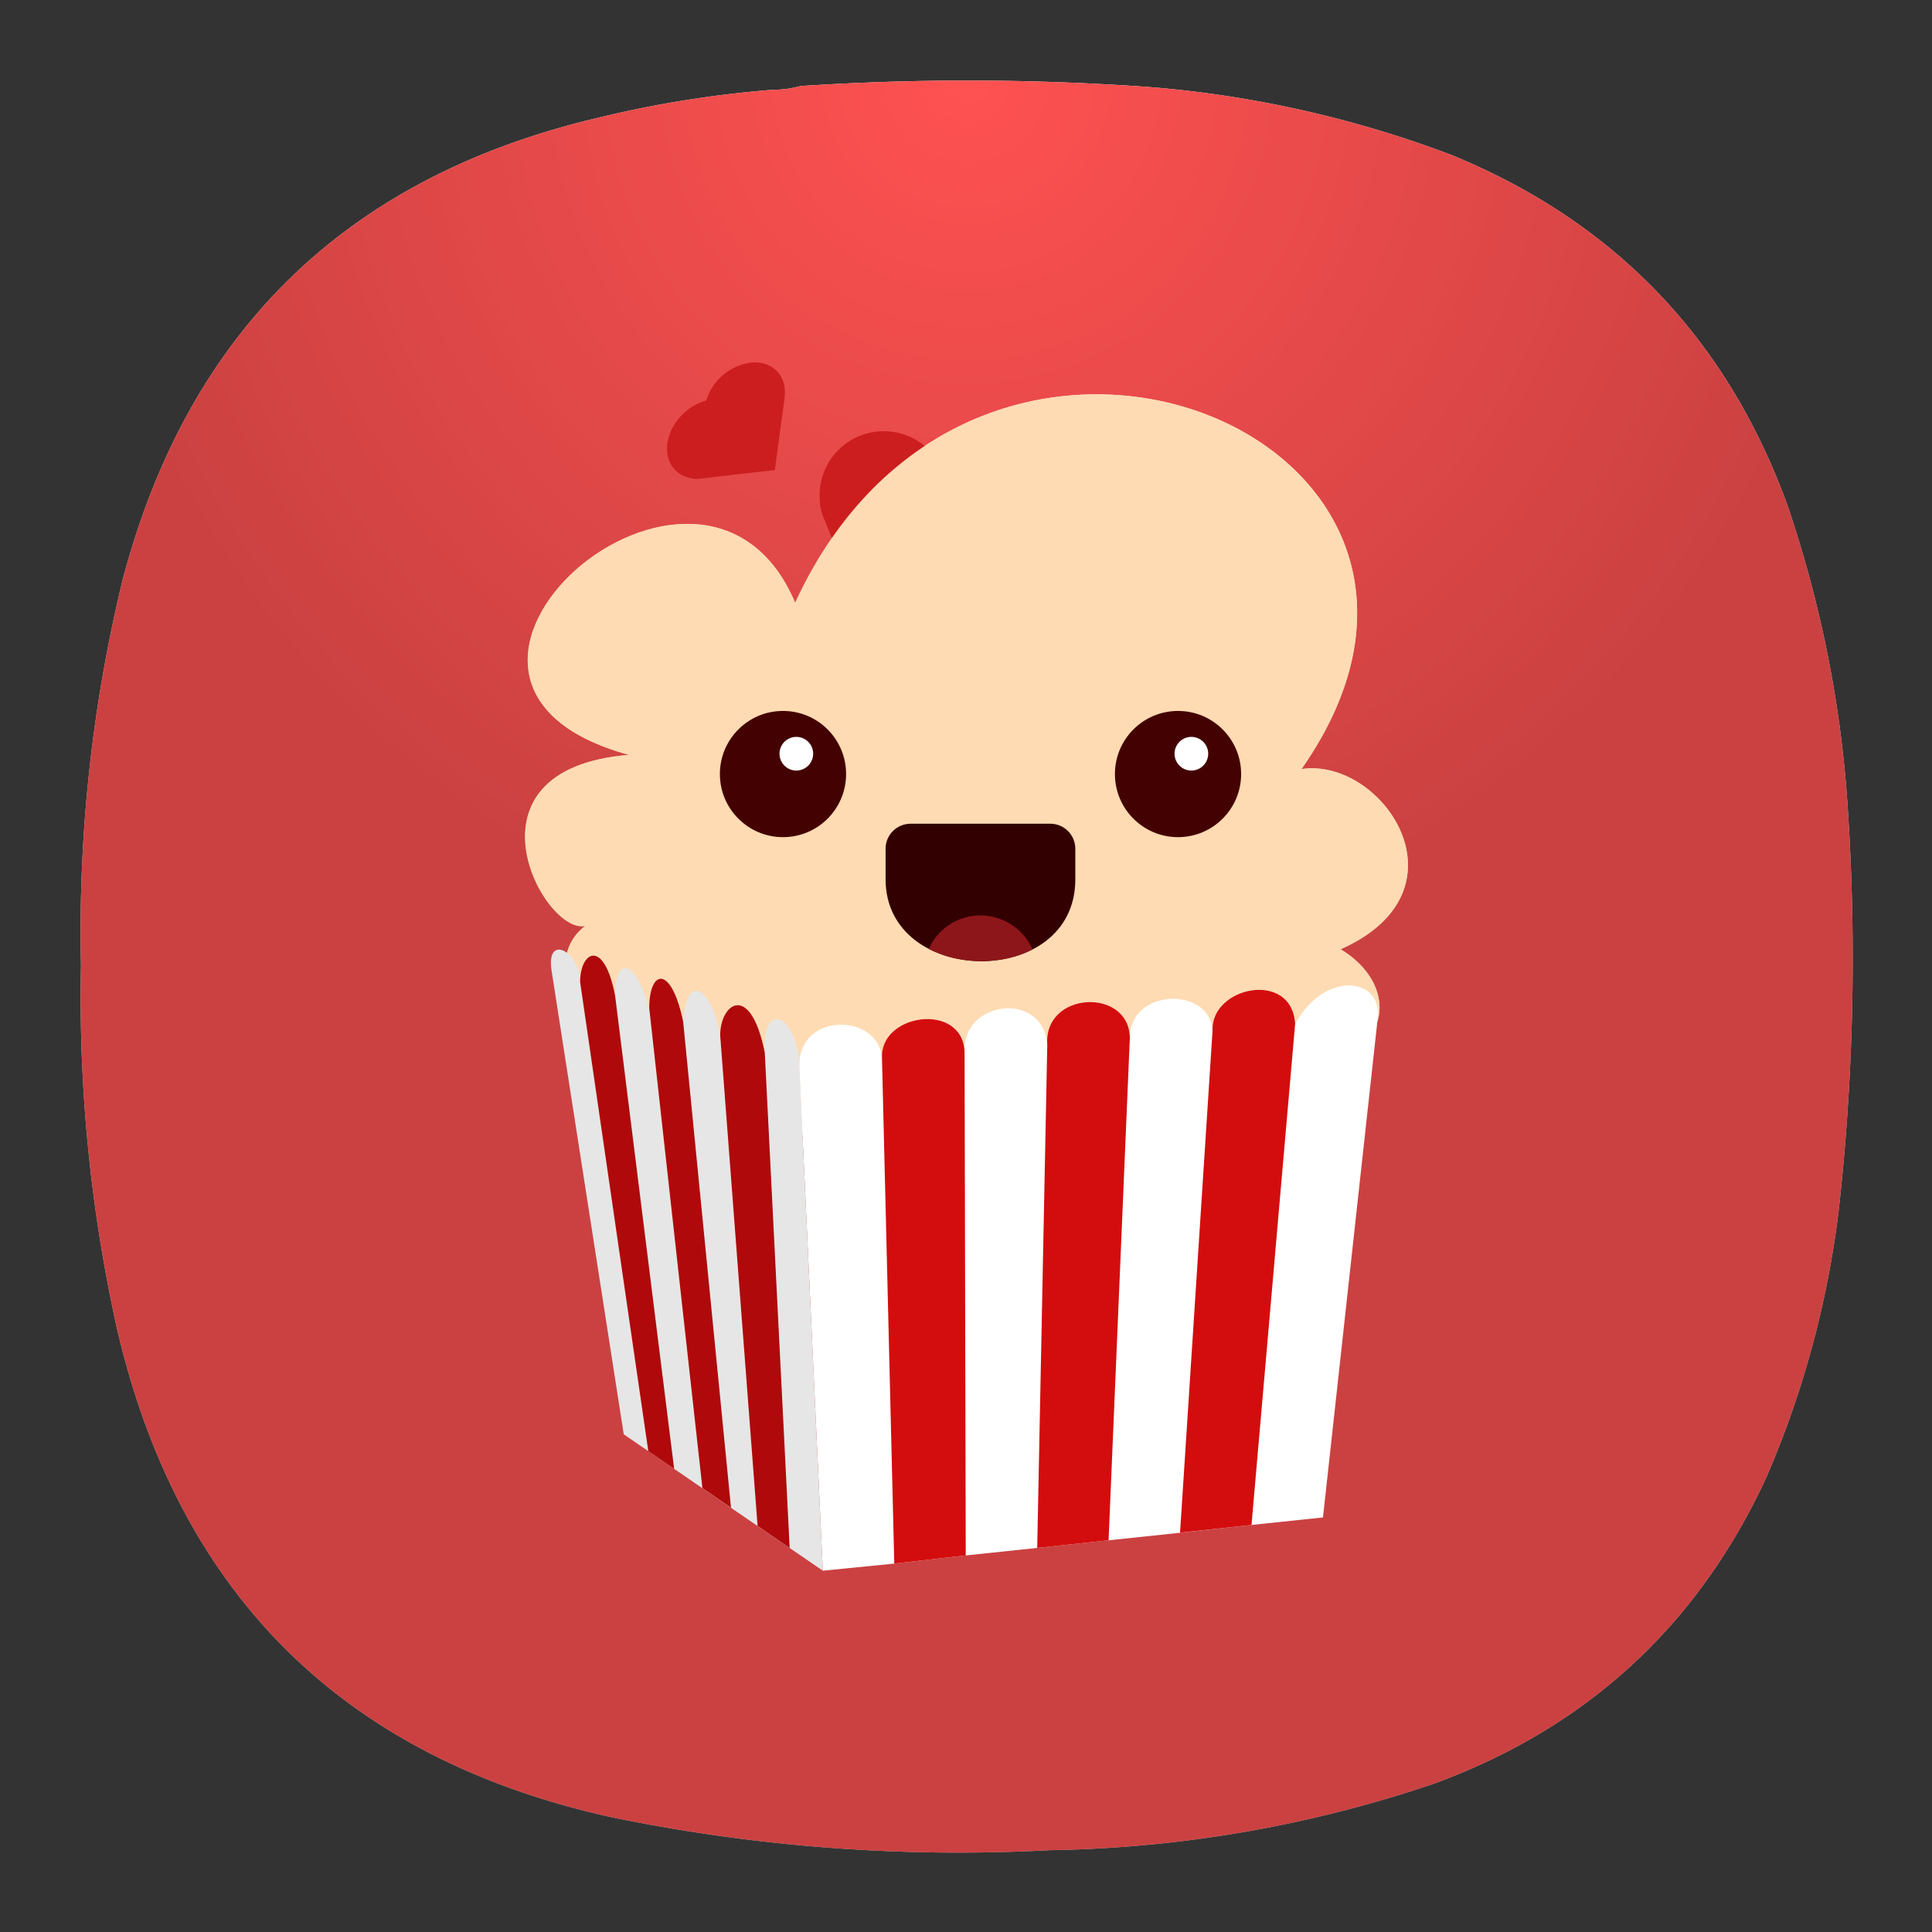 <svg xmlns="http://www.w3.org/2000/svg" xml:space="preserve" width="24" height="24" viewBox="0 0 6.35 6.35"><rect x="0" y="0" width="6.35" height="6.35" fill="#333333" stroke="none"/><defs><radialGradient id="c" cx="51.783" cy="-71.55" r="26.61" gradientTransform="matrix(.301 .004 -.003 .246 -5.545 21.865)" gradientUnits="userSpaceOnUse"><stop offset="0" stop-color="#f9eee5"/><stop offset=".317" stop-color="#f4e7db"/><stop offset="1" stop-color="#d3b28f"/></radialGradient><radialGradient id="e" cx="51.067" cy="-67.575" r="26.61" gradientTransform="matrix(.197 .123 -.06 .097 -3.935 5.194)" gradientUnits="userSpaceOnUse"><stop offset="0" stop-color="#ecded0" stop-opacity="0"/><stop offset=".337" stop-color="#ebddcf" stop-opacity="0"/><stop offset="1" stop-color="#cca987"/></radialGradient><radialGradient id="a" cx="0" cy="0" r="1" fx="0" fy="0" gradientTransform="matrix(0 16.5 -16.5 0 9 .75)" gradientUnits="userSpaceOnUse" spreadMethod="pad"><stop offset="0" style="stop-opacity:1;stop-color:#fff"/><stop offset="1" style="stop-opacity:1;stop-color:#bebebe"/></radialGradient><radialGradient id="b" cx="0" cy="0" r="1" fx="0" fy="0" gradientTransform="matrix(0 8.25 -8.25 0 9 .75)" gradientUnits="userSpaceOnUse" spreadMethod="pad"><stop offset="0" style="stop-opacity:1;stop-color:#ff5151"/><stop offset="1" style="stop-opacity:1;stop-color:#cb4141"/></radialGradient><radialGradient id="d" cx="51.783" cy="-71.55" r="26.61" gradientTransform="matrix(.301 .004 -.003 .246 -5.545 21.865)" gradientUnits="userSpaceOnUse"><stop offset="0" stop-color="#f9eee5"/><stop offset=".317" stop-color="#f4e7db"/><stop offset="1" stop-color="#d3b28f"/></radialGradient><radialGradient id="f" cx="51.067" cy="-67.575" r="26.61" gradientTransform="matrix(.197 .123 -.06 .097 -3.935 5.194)" gradientUnits="userSpaceOnUse"><stop offset="0" stop-color="#ecded0" stop-opacity="0"/><stop offset=".337" stop-color="#ebddcf" stop-opacity="0"/><stop offset="1" stop-color="#cca987"/></radialGradient></defs><path d="M7.195.836c.09 0 .176-.012.258-.035a23.86 23.86 0 0 1 3.231.008 10.26 10.26 0 0 1 2.836.636c1.519.625 2.558 1.711 3.121 3.254.316.93.507 1.887.566 2.867a21.227 21.227 0 0 1-.086 3.696 8.976 8.976 0 0 1-.672 2.488c-.637 1.383-1.672 2.336-3.101 2.859a11.693 11.693 0 0 1-3.575.618 15.998 15.998 0 0 1-4.089-.309c-2.481-.551-4.016-2.066-4.594-4.543a14.244 14.244 0 0 1-.336-3.383c-.027-1.211.101-2.41.387-3.59.609-2.312 2.078-3.746 4.406-4.3A10.27 10.27 0 0 1 7.195.836Z" style="fill:url(#a);fill-rule:evenodd;stroke:none" transform="scale(.353)"/><path d="M7.195.836c.09 0 .176-.012.258-.035a23.86 23.86 0 0 1 3.231.008 10.26 10.26 0 0 1 2.836.636c1.519.625 2.558 1.711 3.121 3.254.316.93.507 1.887.566 2.867a21.227 21.227 0 0 1-.086 3.696 8.976 8.976 0 0 1-.672 2.488c-.637 1.383-1.672 2.336-3.101 2.859a11.693 11.693 0 0 1-3.575.618 15.998 15.998 0 0 1-4.089-.309c-2.481-.551-4.016-2.066-4.594-4.543a14.244 14.244 0 0 1-.336-3.383c-.027-1.211.101-2.41.387-3.59.609-2.312 2.078-3.746 4.406-4.3A10.27 10.27 0 0 1 7.195.836Z" style="fill:url(#b);fill-rule:evenodd;stroke:none" transform="scale(.353)"/><g transform="matrix(.348 0 0 .348 .197 .185)"><path fill="url(#c)" d="M4.752 8.893c.028-.234-.04-.483.208-.68-.39.087-1.238-1.48.414-1.615-2.545-.695.7-3.501 1.57-1.436C8.66 1.43 13.917 3.6 11.726 6.732c.764-.114 1.624 1.143.37 1.702.547.329.504.988-.266 1.066l-4.753.726z" style="fill:url(#d)"/><path fill="url(#e)" d="M9.789 3.193a2.95 2.95 0 0 0-2.073.852 5.182 4.886 0 0 1 4.198 2.388c1.022-1.817-.45-3.24-2.125-3.24Z" style="fill:url(#f)"/><path fill="#cc1e1f" d="M8.018 3.59a.605.605 0 0 0-.84.617c.004.07.014.101.044.174l.063.155.127.31.23.562 1.027-.42a.605.605 0 0 0-.368-1.153.605.605 0 0 0-.283-.245Zm-2.135-.21a.487.487 0 0 0-.146.277c-.022.169.07.298.22.327.039.01.058.009.107.003l.104-.012.207-.024.377-.043.078-.58.014-.104a.399.399 0 0 0-.004-.12c-.032-.141-.157-.23-.322-.21a.514.514 0 0 0-.414.357.507.507 0 0 0-.22.128Z"/><path fill="#ffdbb3" d="M4.752 8.893c.028-.234-.04-.483.208-.68-.39.087-1.238-1.48.414-1.615-2.545-.695.7-3.501 1.57-1.436C8.66 1.43 13.917 3.6 11.726 6.732c.764-.114 1.624 1.143.37 1.702.547.329.504.988-.266 1.066l-4.753.726z"/><path fill="#fff" d="m6.983 9.536.222 4.767.675-.067.675-.077.675-.071.674-.072.675-.071.675-.074.675-.071.518-4.723c.035-.387-.511-.438-.78.062-.032-.513-.799-.353-.781.063-.024-.42-.783-.4-.78.065-.012-.474-.818-.438-.781.07-.04-.52-.807-.416-.78.063-.023-.471-.808-.361-.781.067-.025-.433-.791-.445-.78.069Z"/><path fill="#d30d0e" d="M8.544 9.4c-.022-.471-.807-.361-.78.067l.116 4.769.675-.077Zm1.561-.133c-.01-.474-.817-.438-.78.07l-.095 4.751.674-.072Zm1.561-.128c-.03-.513-.798-.353-.78.063l-.307 4.742.675-.073z"/><path fill="#e6e6e6" d="m7.205 14.303-1.88-1.288-.681-4.375c-.058-.365.272-.18.27.103 0-.289.223-.417.33.126 0-.371.19-.352.322.124-.002-.364.205-.423.32.123.032-.466.265-.333.35.133-.003-.302.285-.516.421.162-.024-.525.315-.337.326.125Z"/><path fill="#af090b" d="m6.892 14.088-.303-.208-.353-4.63c-.003-.303.285-.517.421.16Zm-.554-.38-.27-.185-.502-4.53c-.002-.365.205-.423.32.123Zm-.537-.367-.244-.167-.644-4.431c0-.289.224-.417.33.126"/><circle cx="10.56" cy="6.779" r=".596" fill="#430201"/><circle cx="10.686" cy="6.587" r=".159" fill="#fff"/><circle cx="6.829" cy="6.779" r=".596" fill="#430201"/><circle cx="6.955" cy="6.587" r=".159" fill="#fff"/><path fill="#330002" d="M8.035 7.248h1.318c.131 0 .237.106.237.237v.289c0 1.045-1.792 1.015-1.792 0v-.29c0-.13.106-.236.237-.236z"/><path fill="#8d161a" d="M8.694 8.114a.537.537 0 0 0-.488.316c.293.152.686.156.98.005a.537.537 0 0 0-.492-.32Z"/></g></svg>